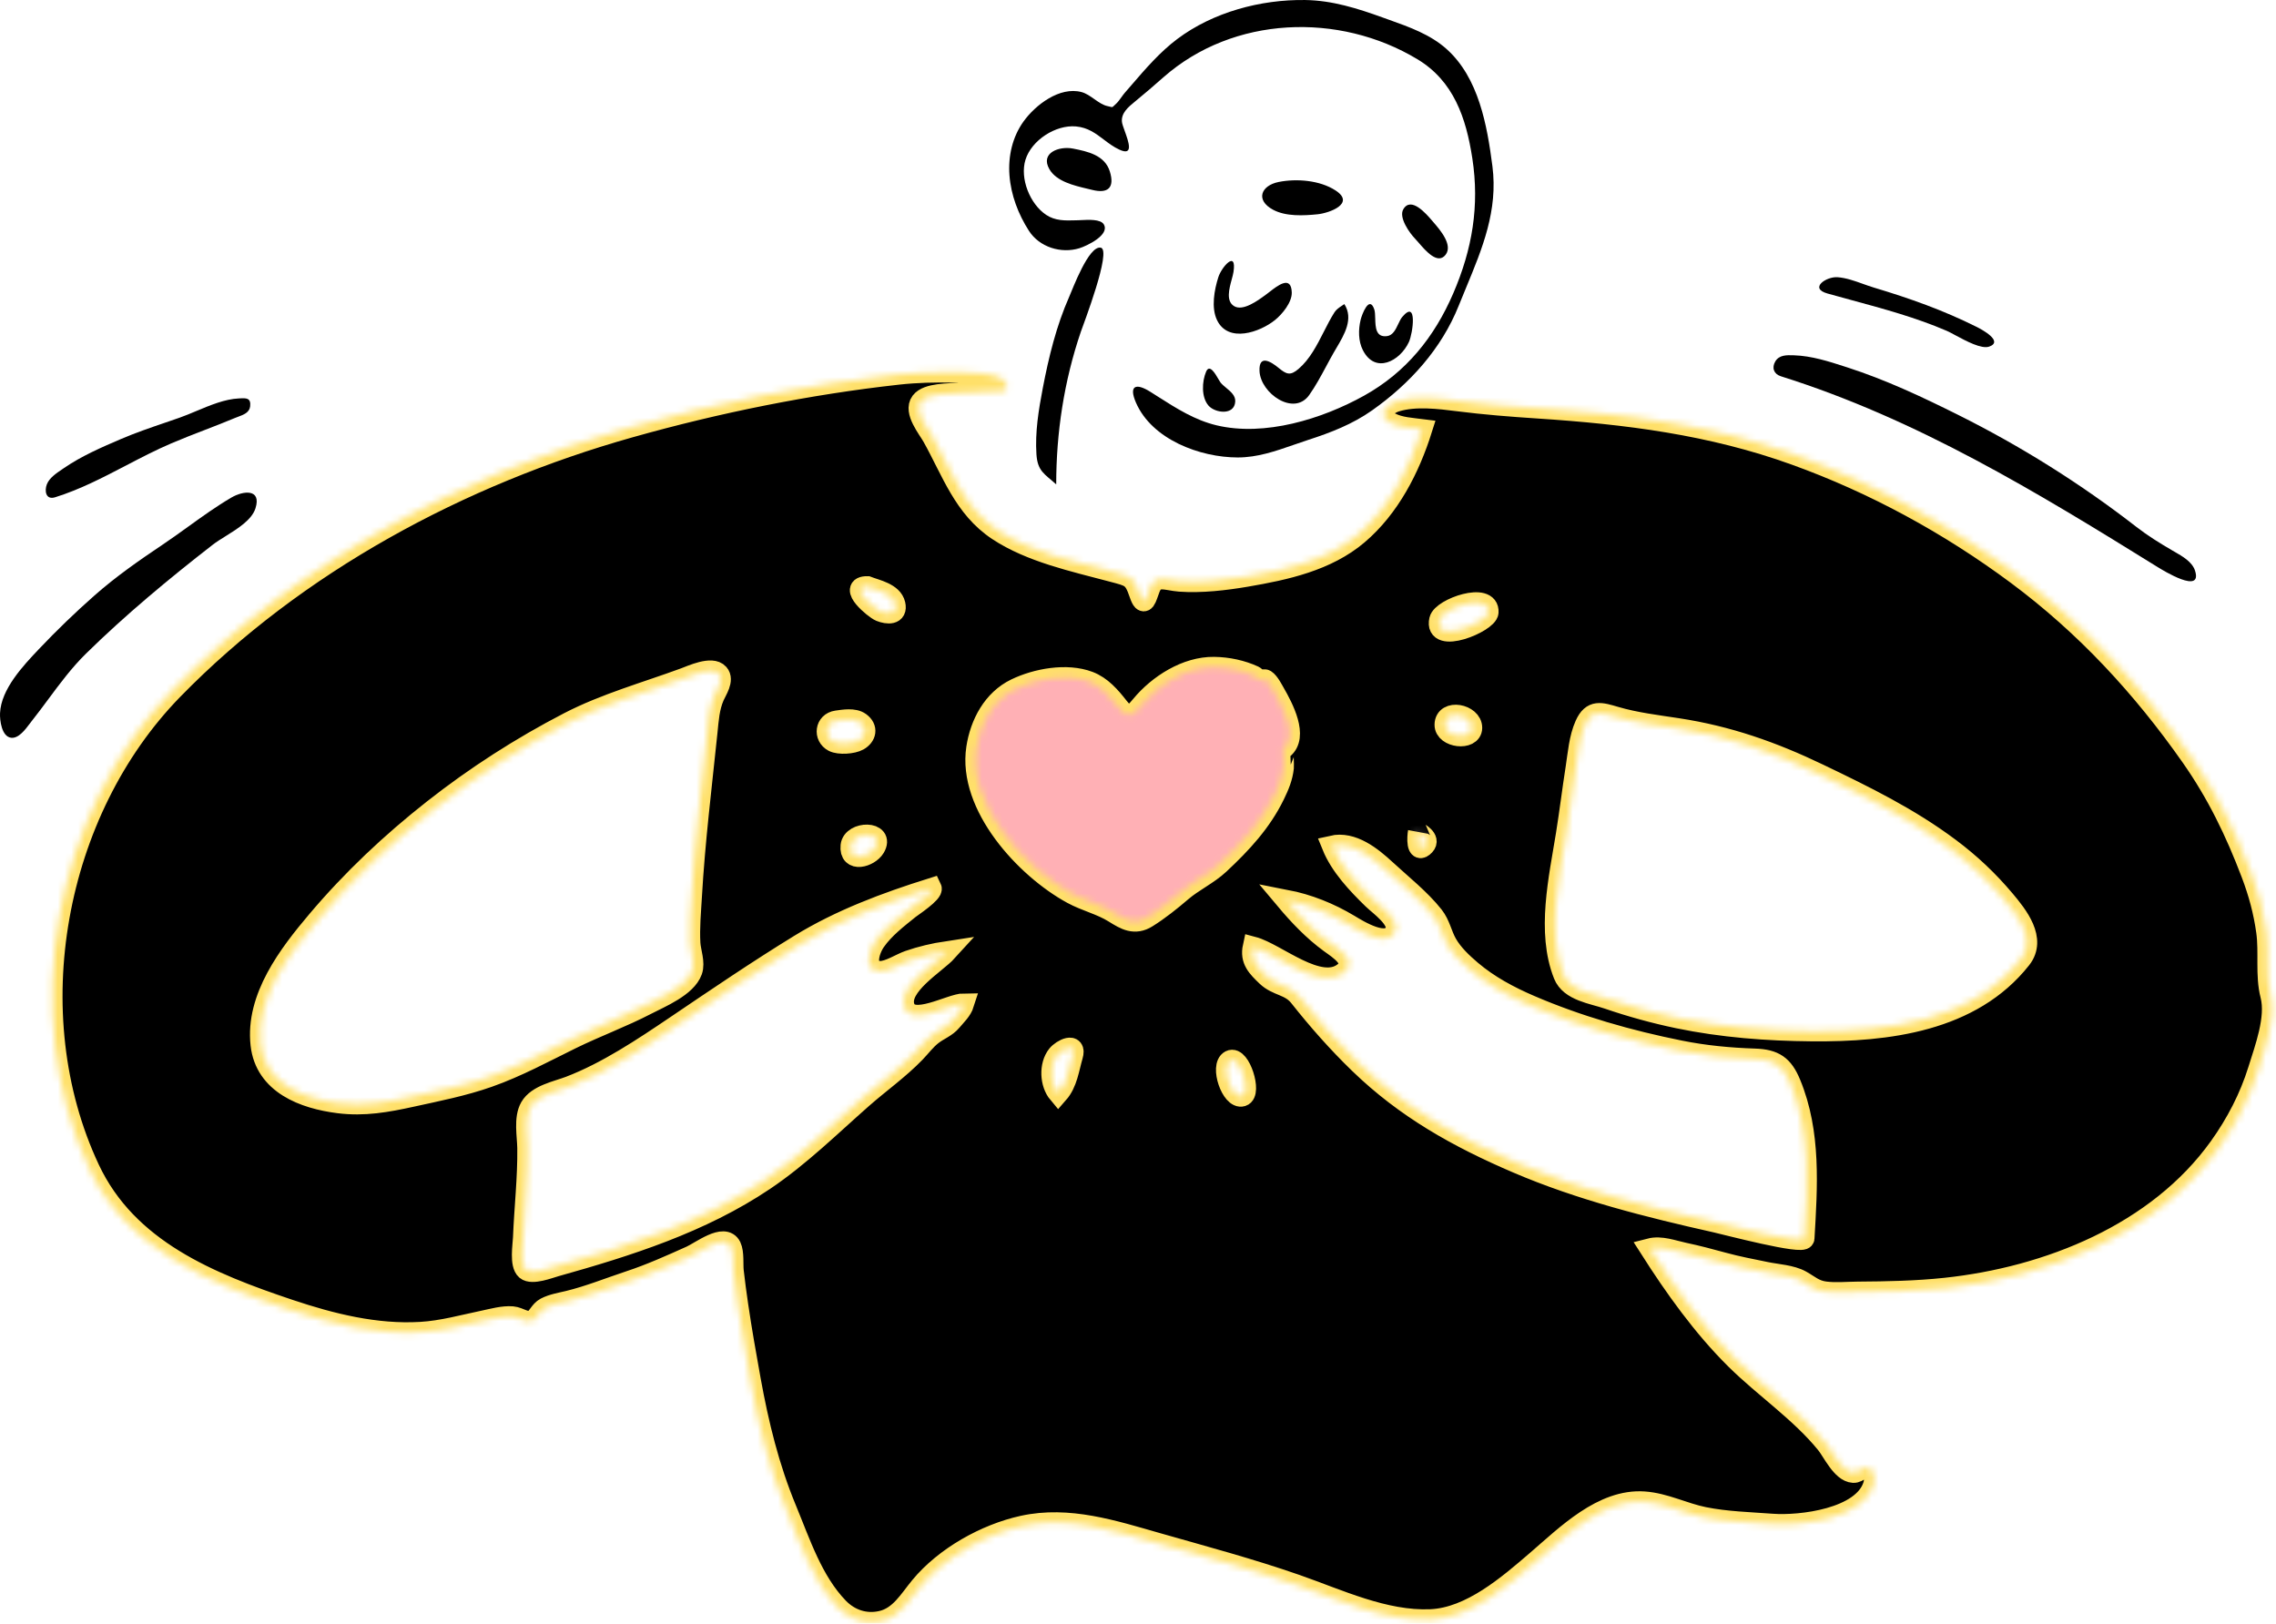 <svg width="335" height="239" viewBox="0 0 335 239" fill="none" xmlns="http://www.w3.org/2000/svg">
<path fill-rule="evenodd" clip-rule="evenodd" d="M142.202 100.404C138.598 103.017 139.171 108.159 140.256 111.894C141.854 117.395 145.037 122.487 148.668 126.877C155.109 134.663 166.044 143.407 176.123 136.571C185.099 130.482 190.761 118.198 192.716 107.85C193.32 104.652 194.124 99.888 191.286 97.484C187.09 93.93 179.689 94.576 174.624 95.034C171.288 95.335 168.07 96.357 164.773 95.878C157.115 94.761 148.591 95.772 142.202 100.404Z" fill="#FFB0B5"/>
<mask id="path-2-inside-1" fill="white">
<path fill-rule="evenodd" clip-rule="evenodd" d="M297.489 141.152C290.187 150.415 277.772 151.878 266.745 151.788C260.124 151.733 253.49 151.234 246.999 149.885C243.499 149.157 240.024 148.194 236.642 147.036C234.409 146.271 231.084 145.889 230.133 143.495C227.626 137.181 229.471 129.263 230.503 122.854C231.028 119.594 231.423 116.314 231.933 113.052C232.26 110.964 232.417 108.655 233.292 106.702C234.316 104.415 235.609 104.871 237.776 105.503C240.76 106.375 243.825 106.737 246.893 107.205C254.383 108.349 260.917 110.655 267.723 113.924C274.453 117.155 280.981 120.346 286.984 124.839C290.026 127.117 292.646 129.588 295.088 132.491C296.974 134.733 299.789 138.234 297.489 141.152ZM265.568 182.295C265.51 183.293 254.065 180.282 252.559 179.944C242.678 177.727 232.6 175.203 223.271 171.198C214.564 167.461 206.891 163.184 200.039 156.543C196.845 153.448 193.972 150.188 191.223 146.717C189.845 144.977 187.963 145.179 186.426 143.707C185.044 142.382 183.984 141.347 184.417 139.366C187.87 140.276 194.247 145.996 197.827 143.108C199.867 141.461 197.037 139.742 195.73 138.788C193.274 136.994 191.174 134.781 189.222 132.458C192.574 133.108 195.694 134.363 198.612 136.111C199.908 136.887 204.351 139.702 205.385 137.019C206.021 135.366 203.009 133.29 202.07 132.376C199.763 130.132 197.274 127.512 196.049 124.495C199.077 123.793 201.93 126.133 203.992 128.038C206.28 130.154 209.086 132.375 211.005 134.813C211.995 136.07 212.21 137.556 212.983 138.912C213.854 140.438 215.246 141.746 216.576 142.875C219.139 145.051 222.137 146.652 225.214 147.977C232.245 151.005 239.782 153.147 247.276 154.65C250.953 155.388 254.54 155.727 258.272 155.852C261.172 155.95 262.456 156.817 263.563 159.489C266.56 166.721 266.016 174.675 265.568 182.295ZM179.501 127.196C177.824 128.765 175.645 129.75 173.892 131.258C172.349 132.585 170.571 134.001 168.849 135.075C167.011 136.22 165.638 135.417 163.984 134.381C162.041 133.164 159.808 132.671 157.807 131.583C150.89 127.818 142.427 118.593 143.719 110.123C144.266 106.533 146.122 103 149.492 101.371C152.553 99.892 157.003 99.071 160.278 100.308C162.125 101.005 163.447 102.545 164.63 104.059C166.011 105.824 166.539 105.546 167.944 103.844C170.46 100.799 174.607 98.127 178.707 98.191C180.745 98.224 182.769 98.653 184.604 99.499C184.853 99.614 184.991 99.961 185.241 100.078C185.548 100.223 186.051 99.922 186.264 100.057C186.802 100.398 187.339 101.46 187.649 102C188.892 104.164 191.132 108.408 188.875 110.23C188.874 110.231 188.975 112.695 188.945 112.976C188.785 114.447 188.277 115.66 187.622 117.005C185.656 121.044 182.753 124.154 179.501 127.196ZM182.844 161.373C181.256 161.866 179.545 156.888 181.069 156.093C182.522 155.336 184.283 160.926 182.844 161.373ZM157.894 155.42C157.344 157.301 157.111 159.435 155.766 160.966C154.534 159.504 154.413 156.807 155.607 155.304C156.29 154.447 158.496 153.365 157.894 155.42ZM208.729 122.471C208.72 122.519 210.641 123.438 209.704 124.442C208.424 125.813 208.6 123.144 208.729 122.471ZM216.665 107.145C216.643 109.046 212.618 108.587 212.647 106.675C212.682 104.321 216.689 105.129 216.665 107.145ZM211.86 91.254C212.259 89.513 219.261 87.091 219.07 90.125C218.974 91.646 211.016 94.955 211.86 91.254ZM140.083 150.292C139.298 151.235 138.183 151.607 137.243 152.332C136.256 153.09 135.551 154.075 134.69 154.966C132.323 157.413 129.475 159.423 126.922 161.671C122.229 165.802 117.733 170.243 112.529 173.747C103.231 180.007 92.447 183.432 81.743 186.43C80.856 186.678 78.302 187.681 77.424 186.934C76.478 186.129 76.959 183.295 77.003 182.224C77.18 177.83 77.692 173.385 77.637 168.999C77.614 167.197 77.086 164.636 78.026 162.987C79.076 161.146 82.007 160.607 83.819 159.914C89.33 157.808 94.638 154.255 99.505 150.965C105.488 146.92 111.531 142.808 117.688 139.032C123.721 135.333 130.375 132.856 137.104 130.743C137.416 131.398 134.205 133.506 133.838 133.802C132.078 135.219 130.162 136.688 128.856 138.559C127.93 139.884 126.982 142.881 129.536 142.958C130.774 142.995 132.605 141.797 133.728 141.41C135.583 140.769 137.494 140.32 139.434 140.028C137.766 141.864 132.113 145.163 133.142 148.217C134.139 151.181 139.912 147.722 141.899 147.722C141.573 148.756 140.754 149.485 140.083 150.292ZM71.887 158.564C68.19 159.864 64.401 160.603 60.585 161.442C56.949 162.242 53.587 162.845 49.862 162.377C44.719 161.73 39.028 159.6 38.376 153.756C37.603 146.832 42.493 140.469 46.692 135.502C51.802 129.458 57.54 124.054 63.759 119.162C69.971 114.274 76.676 109.965 83.7 106.327C89.044 103.559 95.08 101.879 100.73 99.802C101.805 99.407 104.778 98.019 105.784 99.169C106.597 100.1 105.491 101.65 105.12 102.514C104.398 104.198 104.298 105.894 104.112 107.702C103.279 115.778 102.276 123.852 101.814 131.962C101.686 134.223 101.459 136.587 101.591 138.849C101.664 140.102 102.316 141.698 101.882 142.921C101.047 145.272 97.225 146.828 95.2 147.879C91.574 149.759 87.734 151.162 84.07 152.961C80.047 154.936 76.129 157.071 71.887 158.564ZM123.156 106.089C124.171 105.949 125.691 105.673 126.596 106.33C127.775 107.187 127.466 108.38 126.376 109.002C125.516 109.494 123.502 109.628 122.652 109.182C121.204 108.423 121.449 106.324 123.156 106.089ZM128.776 124.789C127.956 126.155 124.959 127.05 125.221 124.502C125.444 122.32 130.286 122.274 128.776 124.789ZM127.664 86.315C128.982 86.826 131.374 87.263 131.765 88.958C132.129 90.537 130.633 90.432 129.554 89.998C128.666 89.641 124.712 86.288 127.664 86.315ZM334.194 146.52C333.424 143.524 334.011 140.207 333.586 137.138C333.174 134.163 332.432 131.43 331.368 128.627C329.011 122.42 326.311 116.834 322.492 111.387C315.298 101.129 306.951 92.094 296.873 84.602C286.923 77.206 275.905 71.195 264.234 66.983C251.858 62.515 239.4 60.96 226.348 60.104C222.45 59.848 218.557 59.545 214.681 59.053C211.849 58.693 208.298 58.25 205.497 59.117C203.738 59.663 202.755 61.197 204.672 62.204C206.03 62.918 207.81 63.003 209.311 63.193C207.498 68.952 204.548 74.732 199.873 78.698C195.309 82.57 189.202 83.897 183.442 84.879C180.318 85.411 176.821 85.823 173.65 85.594C171.644 85.449 170.079 84.52 169.27 86.586C168.709 88.021 168.443 89.595 167.703 87.429C166.827 84.867 166.398 84.883 163.674 84.156C158.105 82.668 151.719 81.31 146.86 78.092C141.819 74.754 140.066 69.353 137.252 64.324C136.556 63.081 134.456 60.566 135.529 59.141C136.51 57.839 139.7 57.969 141.161 57.833C142.702 57.689 144.254 57.683 145.801 57.623C146.697 57.589 148.499 57.956 148.138 56.617C147.594 54.6 141.767 54.859 140.32 54.826C137.629 54.766 134.9 54.828 132.223 55.124C118.946 56.592 105.55 59.307 92.703 62.928C67.776 69.951 43.635 82.894 25.444 101.54C7.982 119.438 2.45 149.222 13.184 172.075C18.763 183.952 30.87 188.831 42.606 192.771C48.796 194.849 55.351 196.475 61.932 196.083C65.09 195.895 68.086 195.045 71.165 194.404C72.509 194.124 74.037 193.679 75.417 193.791C76.461 193.877 77.465 194.835 78.444 194.326C79.139 193.964 79.442 192.926 80.291 192.484C81.311 191.954 82.548 191.762 83.65 191.495C86.713 190.751 89.678 189.544 92.671 188.555C95.767 187.532 98.688 186.215 101.658 184.883C103.158 184.21 106.628 181.475 107.606 183.475C108.051 184.387 107.861 186.147 107.97 187.104C108.16 188.778 108.383 190.449 108.628 192.115C109.166 195.785 109.81 199.44 110.47 203.09C111.661 209.675 113.196 215.98 115.763 222.175C117.812 227.121 119.612 232.728 123.417 236.663C125.079 238.38 127.345 239.153 129.728 238.613C132.438 237.999 133.788 235.537 135.433 233.547C139.053 229.166 145.03 225.81 150.549 224.601C157.307 223.122 163.891 225.286 170.341 227.125C177.165 229.071 184.111 230.925 190.809 233.263C197.05 235.443 203.789 238.663 210.558 238.382C216.46 238.138 221.974 233.334 226.231 229.672C230.506 225.995 235.852 220.61 241.999 221.043C245.052 221.258 247.834 222.731 250.807 223.329C254.071 223.987 257.545 224.08 260.864 224.325C264.985 224.629 274.203 223.555 275.728 218.598C275.954 217.862 275.955 216.348 274.984 216.054C274.09 215.783 273.634 216.828 272.788 216.78C271.066 216.683 269.72 213.681 268.775 212.518C264.957 207.826 259.721 204.327 255.437 200.088C250.601 195.302 246.471 189.503 242.826 183.784C244.474 183.356 246.252 184.068 247.846 184.405C249.784 184.816 251.672 185.312 253.582 185.837C255.686 186.417 257.821 186.815 259.957 187.257C261.55 187.586 263.666 187.685 265.104 188.485C266.359 189.183 267.061 189.932 268.619 190.134C270.205 190.34 271.832 190.167 273.425 190.156C277.732 190.127 282.031 190.047 286.318 189.592C301.467 187.982 317.525 181.575 326.634 168.858C329.112 165.399 331.107 161.568 332.369 157.502C333.353 154.327 335.051 149.853 334.194 146.52Z"/>
</mask>
<path fill-rule="evenodd" clip-rule="evenodd" d="M297.489 141.152C290.187 150.415 277.772 151.878 266.745 151.788C260.124 151.733 253.49 151.234 246.999 149.885C243.499 149.157 240.024 148.194 236.642 147.036C234.409 146.271 231.084 145.889 230.133 143.495C227.626 137.181 229.471 129.263 230.503 122.854C231.028 119.594 231.423 116.314 231.933 113.052C232.26 110.964 232.417 108.655 233.292 106.702C234.316 104.415 235.609 104.871 237.776 105.503C240.76 106.375 243.825 106.737 246.893 107.205C254.383 108.349 260.917 110.655 267.723 113.924C274.453 117.155 280.981 120.346 286.984 124.839C290.026 127.117 292.646 129.588 295.088 132.491C296.974 134.733 299.789 138.234 297.489 141.152ZM265.568 182.295C265.51 183.293 254.065 180.282 252.559 179.944C242.678 177.727 232.6 175.203 223.271 171.198C214.564 167.461 206.891 163.184 200.039 156.543C196.845 153.448 193.972 150.188 191.223 146.717C189.845 144.977 187.963 145.179 186.426 143.707C185.044 142.382 183.984 141.347 184.417 139.366C187.87 140.276 194.247 145.996 197.827 143.108C199.867 141.461 197.037 139.742 195.73 138.788C193.274 136.994 191.174 134.781 189.222 132.458C192.574 133.108 195.694 134.363 198.612 136.111C199.908 136.887 204.351 139.702 205.385 137.019C206.021 135.366 203.009 133.29 202.07 132.376C199.763 130.132 197.274 127.512 196.049 124.495C199.077 123.793 201.93 126.133 203.992 128.038C206.28 130.154 209.086 132.375 211.005 134.813C211.995 136.07 212.21 137.556 212.983 138.912C213.854 140.438 215.246 141.746 216.576 142.875C219.139 145.051 222.137 146.652 225.214 147.977C232.245 151.005 239.782 153.147 247.276 154.65C250.953 155.388 254.54 155.727 258.272 155.852C261.172 155.95 262.456 156.817 263.563 159.489C266.56 166.721 266.016 174.675 265.568 182.295ZM179.501 127.196C177.824 128.765 175.645 129.75 173.892 131.258C172.349 132.585 170.571 134.001 168.849 135.075C167.011 136.22 165.638 135.417 163.984 134.381C162.041 133.164 159.808 132.671 157.807 131.583C150.89 127.818 142.427 118.593 143.719 110.123C144.266 106.533 146.122 103 149.492 101.371C152.553 99.892 157.003 99.071 160.278 100.308C162.125 101.005 163.447 102.545 164.63 104.059C166.011 105.824 166.539 105.546 167.944 103.844C170.46 100.799 174.607 98.127 178.707 98.191C180.745 98.224 182.769 98.653 184.604 99.499C184.853 99.614 184.991 99.961 185.241 100.078C185.548 100.223 186.051 99.922 186.264 100.057C186.802 100.398 187.339 101.46 187.649 102C188.892 104.164 191.132 108.408 188.875 110.23C188.874 110.231 188.975 112.695 188.945 112.976C188.785 114.447 188.277 115.66 187.622 117.005C185.656 121.044 182.753 124.154 179.501 127.196ZM182.844 161.373C181.256 161.866 179.545 156.888 181.069 156.093C182.522 155.336 184.283 160.926 182.844 161.373ZM157.894 155.42C157.344 157.301 157.111 159.435 155.766 160.966C154.534 159.504 154.413 156.807 155.607 155.304C156.29 154.447 158.496 153.365 157.894 155.42ZM208.729 122.471C208.72 122.519 210.641 123.438 209.704 124.442C208.424 125.813 208.6 123.144 208.729 122.471ZM216.665 107.145C216.643 109.046 212.618 108.587 212.647 106.675C212.682 104.321 216.689 105.129 216.665 107.145ZM211.86 91.254C212.259 89.513 219.261 87.091 219.07 90.125C218.974 91.646 211.016 94.955 211.86 91.254ZM140.083 150.292C139.298 151.235 138.183 151.607 137.243 152.332C136.256 153.09 135.551 154.075 134.69 154.966C132.323 157.413 129.475 159.423 126.922 161.671C122.229 165.802 117.733 170.243 112.529 173.747C103.231 180.007 92.447 183.432 81.743 186.43C80.856 186.678 78.302 187.681 77.424 186.934C76.478 186.129 76.959 183.295 77.003 182.224C77.18 177.83 77.692 173.385 77.637 168.999C77.614 167.197 77.086 164.636 78.026 162.987C79.076 161.146 82.007 160.607 83.819 159.914C89.33 157.808 94.638 154.255 99.505 150.965C105.488 146.92 111.531 142.808 117.688 139.032C123.721 135.333 130.375 132.856 137.104 130.743C137.416 131.398 134.205 133.506 133.838 133.802C132.078 135.219 130.162 136.688 128.856 138.559C127.93 139.884 126.982 142.881 129.536 142.958C130.774 142.995 132.605 141.797 133.728 141.41C135.583 140.769 137.494 140.32 139.434 140.028C137.766 141.864 132.113 145.163 133.142 148.217C134.139 151.181 139.912 147.722 141.899 147.722C141.573 148.756 140.754 149.485 140.083 150.292ZM71.887 158.564C68.19 159.864 64.401 160.603 60.585 161.442C56.949 162.242 53.587 162.845 49.862 162.377C44.719 161.73 39.028 159.6 38.376 153.756C37.603 146.832 42.493 140.469 46.692 135.502C51.802 129.458 57.54 124.054 63.759 119.162C69.971 114.274 76.676 109.965 83.7 106.327C89.044 103.559 95.08 101.879 100.73 99.802C101.805 99.407 104.778 98.019 105.784 99.169C106.597 100.1 105.491 101.65 105.12 102.514C104.398 104.198 104.298 105.894 104.112 107.702C103.279 115.778 102.276 123.852 101.814 131.962C101.686 134.223 101.459 136.587 101.591 138.849C101.664 140.102 102.316 141.698 101.882 142.921C101.047 145.272 97.225 146.828 95.2 147.879C91.574 149.759 87.734 151.162 84.07 152.961C80.047 154.936 76.129 157.071 71.887 158.564ZM123.156 106.089C124.171 105.949 125.691 105.673 126.596 106.33C127.775 107.187 127.466 108.38 126.376 109.002C125.516 109.494 123.502 109.628 122.652 109.182C121.204 108.423 121.449 106.324 123.156 106.089ZM128.776 124.789C127.956 126.155 124.959 127.05 125.221 124.502C125.444 122.32 130.286 122.274 128.776 124.789ZM127.664 86.315C128.982 86.826 131.374 87.263 131.765 88.958C132.129 90.537 130.633 90.432 129.554 89.998C128.666 89.641 124.712 86.288 127.664 86.315ZM334.194 146.52C333.424 143.524 334.011 140.207 333.586 137.138C333.174 134.163 332.432 131.43 331.368 128.627C329.011 122.42 326.311 116.834 322.492 111.387C315.298 101.129 306.951 92.094 296.873 84.602C286.923 77.206 275.905 71.195 264.234 66.983C251.858 62.515 239.4 60.96 226.348 60.104C222.45 59.848 218.557 59.545 214.681 59.053C211.849 58.693 208.298 58.25 205.497 59.117C203.738 59.663 202.755 61.197 204.672 62.204C206.03 62.918 207.81 63.003 209.311 63.193C207.498 68.952 204.548 74.732 199.873 78.698C195.309 82.57 189.202 83.897 183.442 84.879C180.318 85.411 176.821 85.823 173.65 85.594C171.644 85.449 170.079 84.52 169.27 86.586C168.709 88.021 168.443 89.595 167.703 87.429C166.827 84.867 166.398 84.883 163.674 84.156C158.105 82.668 151.719 81.31 146.86 78.092C141.819 74.754 140.066 69.353 137.252 64.324C136.556 63.081 134.456 60.566 135.529 59.141C136.51 57.839 139.7 57.969 141.161 57.833C142.702 57.689 144.254 57.683 145.801 57.623C146.697 57.589 148.499 57.956 148.138 56.617C147.594 54.6 141.767 54.859 140.32 54.826C137.629 54.766 134.9 54.828 132.223 55.124C118.946 56.592 105.55 59.307 92.703 62.928C67.776 69.951 43.635 82.894 25.444 101.54C7.982 119.438 2.45 149.222 13.184 172.075C18.763 183.952 30.87 188.831 42.606 192.771C48.796 194.849 55.351 196.475 61.932 196.083C65.09 195.895 68.086 195.045 71.165 194.404C72.509 194.124 74.037 193.679 75.417 193.791C76.461 193.877 77.465 194.835 78.444 194.326C79.139 193.964 79.442 192.926 80.291 192.484C81.311 191.954 82.548 191.762 83.65 191.495C86.713 190.751 89.678 189.544 92.671 188.555C95.767 187.532 98.688 186.215 101.658 184.883C103.158 184.21 106.628 181.475 107.606 183.475C108.051 184.387 107.861 186.147 107.97 187.104C108.16 188.778 108.383 190.449 108.628 192.115C109.166 195.785 109.81 199.44 110.47 203.09C111.661 209.675 113.196 215.98 115.763 222.175C117.812 227.121 119.612 232.728 123.417 236.663C125.079 238.38 127.345 239.153 129.728 238.613C132.438 237.999 133.788 235.537 135.433 233.547C139.053 229.166 145.03 225.81 150.549 224.601C157.307 223.122 163.891 225.286 170.341 227.125C177.165 229.071 184.111 230.925 190.809 233.263C197.05 235.443 203.789 238.663 210.558 238.382C216.46 238.138 221.974 233.334 226.231 229.672C230.506 225.995 235.852 220.61 241.999 221.043C245.052 221.258 247.834 222.731 250.807 223.329C254.071 223.987 257.545 224.08 260.864 224.325C264.985 224.629 274.203 223.555 275.728 218.598C275.954 217.862 275.955 216.348 274.984 216.054C274.09 215.783 273.634 216.828 272.788 216.78C271.066 216.683 269.72 213.681 268.775 212.518C264.957 207.826 259.721 204.327 255.437 200.088C250.601 195.302 246.471 189.503 242.826 183.784C244.474 183.356 246.252 184.068 247.846 184.405C249.784 184.816 251.672 185.312 253.582 185.837C255.686 186.417 257.821 186.815 259.957 187.257C261.55 187.586 263.666 187.685 265.104 188.485C266.359 189.183 267.061 189.932 268.619 190.134C270.205 190.34 271.832 190.167 273.425 190.156C277.732 190.127 282.031 190.047 286.318 189.592C301.467 187.982 317.525 181.575 326.634 168.858C329.112 165.399 331.107 161.568 332.369 157.502C333.353 154.327 335.051 149.853 334.194 146.52Z" fill="black" stroke="#FFE069" stroke-width="3" mask="url(#path-2-inside-1)"/>
<path fill-rule="evenodd" clip-rule="evenodd" d="M158.883 36.537C156.187 37.373 153.001 36.389 151.451 33.983C149.875 31.536 148.797 28.704 148.58 25.79C148.373 22.997 149.007 20.17 150.654 17.877C152.406 15.438 155.978 12.704 159.18 13.551C159.855 13.73 160.465 14.16 161.07 14.586C161.712 15.039 162.349 15.488 163.051 15.628C163.231 15.664 163.358 15.698 163.452 15.723C163.579 15.757 163.647 15.775 163.707 15.761C163.776 15.745 163.836 15.688 163.963 15.565C164.036 15.494 164.131 15.402 164.263 15.285C164.533 15.043 164.795 14.678 165.051 14.322H165.052C165.223 14.082 165.393 13.846 165.561 13.653C165.885 13.282 166.208 12.907 166.532 12.531C168.615 10.114 170.737 7.652 173.282 5.741C178.557 1.781 185.567 -0.09 192.11 0.003C196.091 0.06 199.822 1.24 203.532 2.582C203.843 2.695 204.157 2.807 204.471 2.919L204.472 2.919C207.451 3.982 210.524 5.079 212.909 7.209C217.654 11.447 218.89 18.462 219.666 24.464C220.507 30.964 218.19 36.556 215.791 42.349V42.349L215.79 42.351V42.351C215.425 43.233 215.058 44.119 214.699 45.013C212.163 51.351 207.506 56.485 201.972 60.397C199.072 62.446 195.867 63.683 192.515 64.767C191.819 64.993 191.128 65.233 190.438 65.474H190.437H190.437C187.747 66.41 185.066 67.343 182.167 67.339C176.633 67.331 169.549 64.703 167.192 59.251C166.119 56.769 167.164 56.323 169.311 57.672C169.686 57.908 170.06 58.146 170.434 58.384V58.384H170.434L170.435 58.385C173.161 60.121 175.869 61.847 179.07 62.61C186.131 64.294 194.587 61.685 200.778 58.242C206.966 54.8 211.121 49.629 213.898 43.191C216.699 36.696 217.788 30.296 216.707 23.293C215.792 17.359 213.97 11.939 208.623 8.718C197.079 1.765 181.526 2.325 171.26 11.361C169.852 12.6 168.461 13.805 167.01 14.988C166.087 15.74 165.001 16.642 165.136 17.942C165.165 18.229 165.344 18.727 165.546 19.285C166.125 20.895 166.888 23.009 164.765 22.03C163.89 21.626 163.166 21.077 162.452 20.535C161.276 19.643 160.129 18.773 158.381 18.612C155.394 18.336 151.83 20.631 150.936 23.52C150.083 26.276 151.604 30.048 153.985 31.629C155.324 32.518 156.786 32.475 158.298 32.43C158.45 32.425 158.603 32.421 158.756 32.417C158.873 32.414 159.018 32.407 159.184 32.398C160.201 32.344 161.978 32.251 162.451 33.006C163.424 34.56 159.991 36.193 158.883 36.537ZM194.849 48.833C195.355 47.839 195.856 46.855 196.422 45.966C196.685 45.554 197.113 45.269 197.524 44.996H197.524C197.642 44.917 197.759 44.84 197.87 44.761C199.254 46.918 197.886 49.229 196.708 51.219C196.572 51.45 196.437 51.676 196.311 51.898C195.938 52.547 195.574 53.224 195.207 53.907C194.423 55.365 193.624 56.849 192.699 58.154C190.442 61.334 185.531 57.893 185.386 54.625C185.274 52.123 187.046 53.212 188.184 54.147C189.355 55.109 189.909 55.349 191.137 54.297C192.787 52.884 193.829 50.836 194.849 48.833ZM181.557 40.021C182.053 36.739 179.807 39.288 179.326 40.797C178.733 42.659 178.242 45.289 179.139 47.137C180.787 50.529 185.431 48.912 187.666 47.11C188.714 46.266 190.182 44.506 190.133 43.039C190.046 40.487 188.08 42.017 186.871 42.958H186.87C186.716 43.078 186.574 43.188 186.45 43.28C186.4 43.316 186.347 43.356 186.291 43.397C185.169 44.225 182.94 45.872 181.633 45.057C180.433 44.309 180.914 42.532 181.293 41.133C181.406 40.716 181.51 40.333 181.557 40.021ZM188.202 26.787C190.854 26.259 194.269 26.531 196.577 28.035C199.55 29.972 195.641 31.366 193.947 31.54C191.897 31.749 189.277 31.888 187.394 30.882C184.725 29.456 185.615 27.303 188.202 26.787ZM157.922 21.869C155.894 21.474 153.064 22.498 154.46 24.91C155.502 26.709 158.069 27.315 160.078 27.789C160.322 27.847 160.558 27.902 160.781 27.958C163.015 28.513 164.12 27.695 163.351 25.232C162.606 22.847 160.108 22.294 157.922 21.869ZM200.264 47.093C200.45 46.313 201.539 43.385 202.274 45.535C202.387 45.865 202.401 46.35 202.415 46.868C202.452 48.176 202.495 49.697 204.16 49.476C205.018 49.362 205.425 48.5 205.802 47.701C205.989 47.306 206.169 46.925 206.392 46.659C208.662 43.957 207.966 49.068 207.373 50.348C206.066 53.167 202.407 55.11 200.593 51.533C199.918 50.202 199.921 48.523 200.264 47.093ZM208.808 35.726H208.809C209.862 36.949 211.616 38.987 212.768 37.511C213.891 36.069 211.958 33.836 210.994 32.722C210.952 32.674 210.912 32.627 210.874 32.583C210.847 32.551 210.818 32.517 210.787 32.481C209.915 31.465 207.681 28.859 206.546 30.811C205.837 32.033 207.501 34.336 208.292 35.145C208.433 35.289 208.608 35.492 208.808 35.726ZM177.882 59.712C176.796 58.465 176.91 56.152 177.525 54.708C178.027 53.533 178.865 54.988 179.351 55.83C179.47 56.036 179.567 56.205 179.634 56.29C179.851 56.57 180.164 56.83 180.485 57.096C181.154 57.652 181.859 58.237 181.813 59.097C181.701 61.198 178.837 60.808 177.882 59.712Z" fill="black"/>
<path fill-rule="evenodd" clip-rule="evenodd" d="M272.548 44.184C271.355 43.861 270.164 43.537 268.979 43.204C266.222 42.428 268.826 40.683 270.465 40.806C271.732 40.901 272.971 41.345 274.189 41.782C274.727 41.975 275.261 42.166 275.793 42.326C281.092 43.917 286.004 45.657 290.954 48.127C291.693 48.496 294.946 50.244 292.794 51.018C291.664 51.425 289.39 50.201 287.798 49.345C287.289 49.071 286.85 48.835 286.54 48.701C282.046 46.763 277.284 45.471 272.548 44.184ZM317.55 83.456C299.823 72.459 282.171 61.688 262.122 55.388C261.077 55.06 260.753 54.127 261.301 53.204C261.878 52.231 262.989 52.267 263.973 52.298L264.057 52.301C266.651 52.383 269.185 53.202 271.638 53.996L271.95 54.097C277.559 55.908 282.902 58.421 288.17 61.048C297.407 65.651 306.295 71.221 314.442 77.555C316.146 78.878 317.892 79.951 319.744 81.033C319.859 81.1 319.978 81.169 320.101 81.239C321.245 81.896 322.663 82.709 323.076 83.986C324.236 87.578 318.381 83.972 317.55 83.456ZM31.31 80.188C24.831 85.228 18.501 90.475 12.645 96.226C10.56 98.274 8.822 100.616 7.086 102.957C6.291 104.029 5.496 105.101 4.668 106.143C4.579 106.255 4.481 106.386 4.375 106.528C3.708 107.416 2.712 108.745 1.624 108.598C0.24 108.412 -0.04 106.028 0.004 104.987C0.155 101.437 3.398 98.009 5.71 95.564C8.311 92.816 11.091 90.137 13.931 87.635C17.058 84.879 20.451 82.511 23.908 80.192C25.172 79.345 26.416 78.449 27.662 77.551C29.764 76.037 31.872 74.518 34.09 73.223C35.753 72.252 38.514 71.882 37.609 74.806C37.081 76.514 35.004 77.807 33.191 78.936C32.489 79.373 31.827 79.785 31.31 80.188ZM8.107 73.201C11.754 72.066 15.135 70.303 18.516 68.541C20.719 67.392 22.923 66.244 25.199 65.27C26.836 64.569 28.497 63.927 30.158 63.286C31.651 62.709 33.145 62.132 34.621 61.512C34.76 61.454 34.911 61.398 35.066 61.341C35.839 61.055 36.716 60.73 36.821 59.819C36.964 58.558 36.228 58.595 35.328 58.641H35.328C35.27 58.644 35.211 58.647 35.152 58.65C33.102 58.742 30.934 59.651 28.885 60.509C28.039 60.864 27.213 61.21 26.425 61.487C25.722 61.733 25.019 61.974 24.317 62.214C22.116 62.966 19.921 63.717 17.775 64.637C14.919 65.861 12.002 67.127 9.43 68.889C9.339 68.952 9.244 69.016 9.147 69.082C8.295 69.655 7.264 70.349 6.896 71.295C6.527 72.24 6.73 73.63 8.107 73.201Z" fill="black"/>
<path fill-rule="evenodd" clip-rule="evenodd" d="M159.082 48.853C159.426 47.842 163.689 36.79 162.02 36.457C160.253 36.103 157.891 42.516 157.378 43.674C155.485 47.953 154.364 52.544 153.486 57.134C152.874 60.33 152.337 63.603 152.551 66.871C152.716 69.381 153.753 69.762 155.462 71.3C155.462 63.673 156.621 56.072 159.082 48.853Z" fill="black"/>
</svg>
